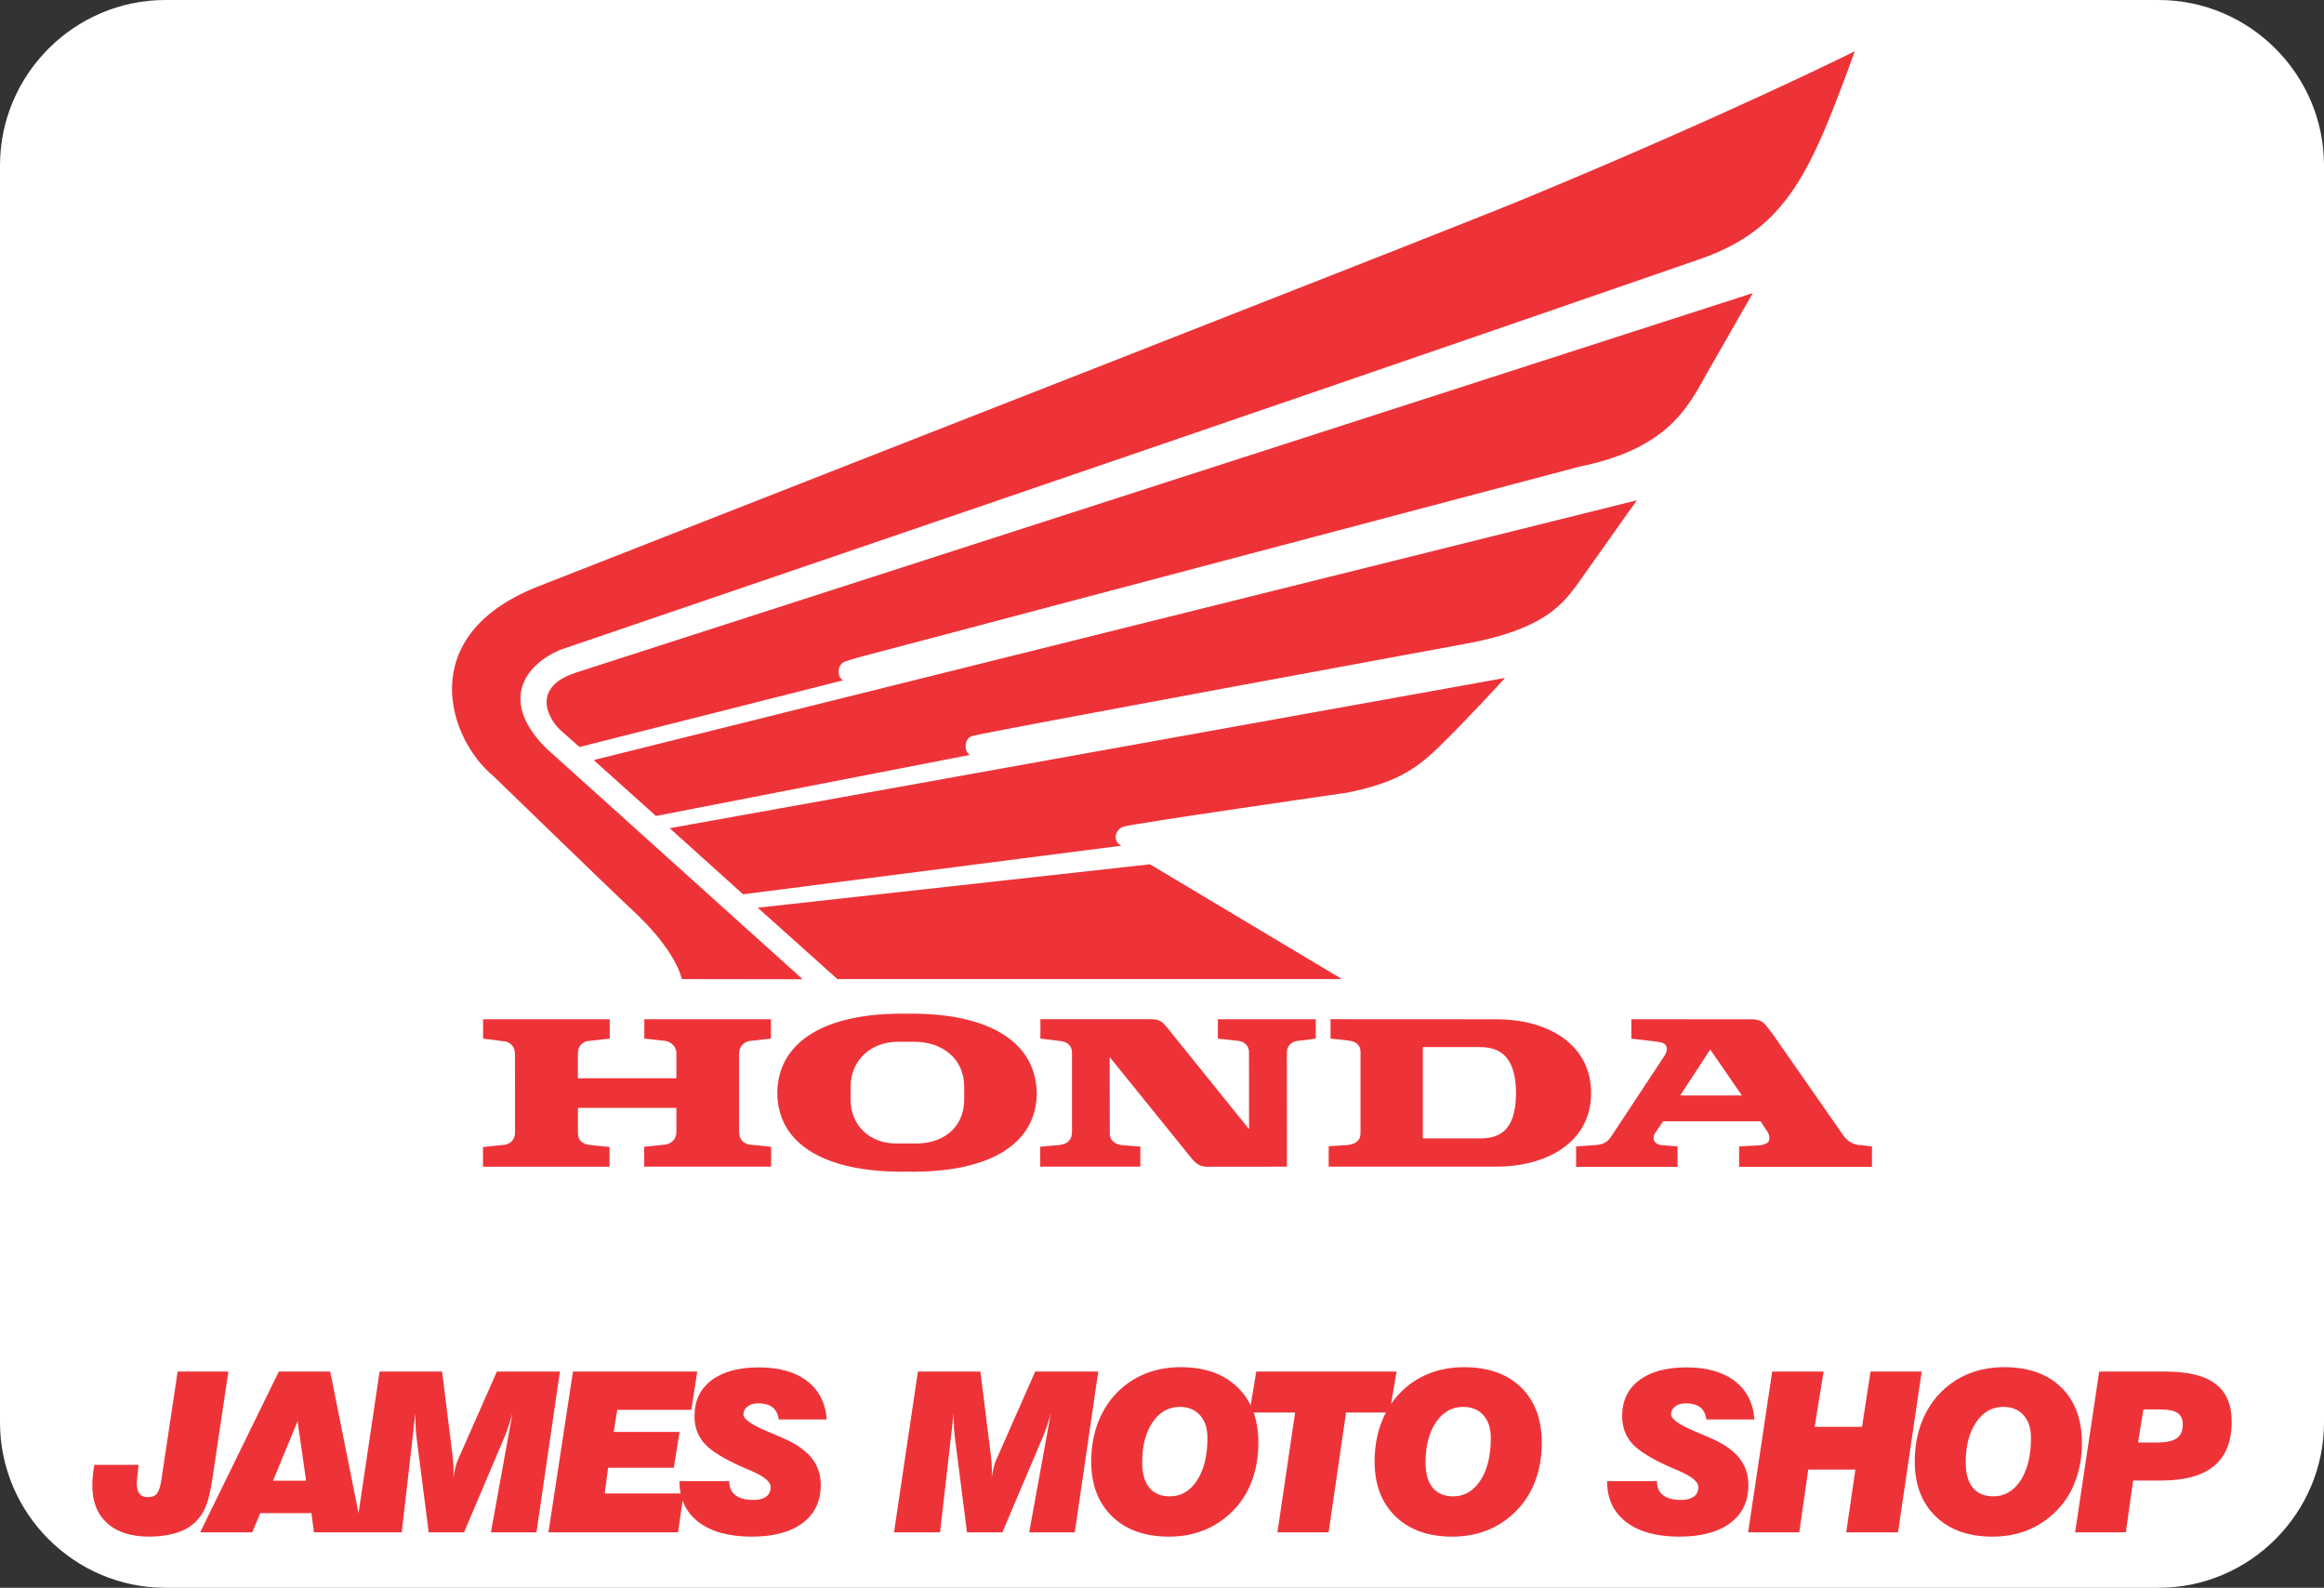 <?xml version="1.0" encoding="UTF-8"?>
<!DOCTYPE svg PUBLIC "-//W3C//DTD SVG 1.1//EN" "http://www.w3.org/Graphics/SVG/1.1/DTD/svg11.dtd">
<!-- Creator: CorelDRAW (Evaluation Version) -->
<svg xmlns="http://www.w3.org/2000/svg" xml:space="preserve" width="52.331mm" height="35.748mm" version="1.1" style="shape-rendering:geometricPrecision; text-rendering:geometricPrecision; image-rendering:optimizeQuality; fill-rule:evenodd; clip-rule:evenodd"
viewBox="0 0 2261.05 1544.55"
 xmlns:xlink="http://www.w3.org/1999/xlink"
 xmlns:xodm="http://www.corel.com/coreldraw/odm/2003">
 <rect x="0" y="0" width="2261.05" height="1544.55" fill="#333333" stroke="none"/>
 <defs>
  <style type="text/css">
   <![CDATA[
    .fil3 {fill:none}
    .fil0 {fill:white}
    .fil1 {fill:#EE3338}
    .fil2 {fill:#EE3338;fill-rule:nonzero}
   ]]>
  </style>
   <clipPath id="id0">
    <path d="M160.9 0l1939.26 0c88.5,0 160.9,72.4 160.9,160.9l0 1222.76c0,88.49 -72.4,160.89 -160.9,160.89l-1939.26 0c-88.5,0 -160.9,-72.4 -160.9,-160.89l0 -1222.76c0,-88.5 72.4,-160.9 160.9,-160.9z"/>
   </clipPath>
 </defs>
 <g id="Camada_x0020_1">
  <path class="fil0" d="M160.9 0l1939.26 0c88.5,0 160.9,72.4 160.9,160.9l0 1222.76c0,88.49 -72.4,160.89 -160.9,160.89l-1939.26 0c-88.5,0 -160.9,-72.4 -160.9,-160.89l0 -1222.76c0,-88.5 72.4,-160.9 160.9,-160.9z"/>
  <g style="clip-path:url(#id0)">
   <g id="_105553211278496">
    <g>
     <path id="_1" class="fil1" d="M1718.24 1099.03l-5.31 -8.25 -94.87 0 -7.94 11.67 0 0c-0.83,1.3 -1.33,2.84 -1.33,4.51 0,4.82 4.88,7.15 10.04,7.15l0 0 13.29 1.07 0 19.84 -98.71 0 0 -19.84 0 0c0,0 9.83,-0.62 18.02,-1.21 8.68,-0.61 12.39,-2.8 16.34,-8.76l0 0 51.21 -77.56 0 0c1.32,-1.88 2.72,-4.62 2.72,-7.02 0,-5.72 -4.42,-6.69 -10.54,-7.46 -7.86,-1.01 -24.01,-2.81 -24.01,-2.81l0 0 0 -18.86 116.42 0.02 0 0c7.86,0 12.03,2.04 16.02,7.79l0 0 5.08 6.54 68.43 98.23 0 0c3.97,5.79 10.02,9.9 17.88,9.9l0 0 10.27 1.21 0 19.84 -129.25 0 0 -19.84 20.44 -1.07 0 0c0,0 7.84,-0.95 8.69,-4.79 1.34,-5.95 -2.88,-10.29 -2.88,-10.29l0 0 0 0zm-23.49 -33.36l-30.84 -44.72 -29.22 44.72 60.07 0 0 0zm-310.46 41.69l55.19 0 0 0c15.57,0 35.46,-3.83 35.46,-43.85 0,-40.07 -19.89,-44.94 -35.46,-44.94l0 0 -55.19 0 0 88.79 0 0zm-91.6 27.51l0 -19.84 18.06 -1.21 0 0c8.33,-0.81 12.92,-4.28 12.92,-11.5l0 0 0 -78.97 0 0c0,-7.2 -4.83,-10.43 -11.9,-11.16 -6.08,-0.66 -17.27,-1.94 -17.27,-1.94l0 0 0 -18.81 161.19 0.09 0.33 0 0 0c50.56,0 91.99,24.77 91.99,71.63 0,48.74 -44.09,71.69 -91.99,71.69l0 0 -0.33 0 -163 0 0 0zm-156.2 -134.09l78.72 97.6 -0.05 -74.86 0 0c0,-7.22 -5.71,-11.29 -13.37,-11.29l0 0 -16.89 -1.95 0 -18.81 95.23 0 0 18.81 -14.83 1.95 0 0c-7.69,0 -13.29,4.29 -13.29,11.47l0 0 0.07 111.18 -77.68 0.05 0 0c-7.23,0 -11.17,-3.29 -15.27,-8.35l0 0 -79.52 -98.36 0.13 74.43 0 0c0,7.19 6.14,11.43 13.85,11.43l0 0 15.87 1.3 0 19.48 -97.41 0 0 -19.39 18.57 -1.68 0 0c8.69,-0.96 12.34,-5.54 12.34,-12.74l0 0 0 -76.91 0 0c0,-7.17 -4.66,-11.16 -13.03,-11.65l0 0 -17.72 -2.23 0 -18.81 107.77 -0 0 0c8.86,0 11.26,3.05 15.34,7.81l0 0 1.2 1.51 0 0zm-246.92 12.61c27.46,0 48.49,16.64 48.49,43.56l0 0 0 12.6 0 0c0,28.17 -21.3,42.79 -46.42,42.79l0 0 -19.84 0 0 0c-25.18,0 -44.22,-17.11 -44.22,-42.79l0 0 0 -12.6 0 0c0,-24.76 18.85,-43.56 46.27,-43.56l0 0 15.71 0 0 0zm119.11 51.62c-1.44,49.6 -48.42,76 -125.89,74.75 -78.65,1.27 -126.54,-25.95 -126.54,-77.07 0.79,-50.27 47.87,-77.85 125.87,-76.59 78.68,-1.28 126.53,26.98 126.53,78.11l0 0 0.03 0.79 0 0zm-350.6 -40.52c0,-7.18 -6.17,-12.26 -13.86,-12.26l0 0 -17.34 -1.95 0 -18.81 123.19 0 0 18.81 -17.15 1.95 0 0c-7.69,0 -13.87,4.57 -13.87,13.01l0 0 0 75.44 0 0c0,7.19 3.87,13.05 13.86,13.08l0 0 17.34 1.8 0 19.33 -123.52 0 0 -19.33 17.88 -1.88 0 0c7.7,0 13.47,-5.08 13.47,-12.26l0 0 0 -23.73 -95.81 0 0 24.21 0 0c0,7.19 3.89,11.15 12.41,11.96l0 0 18.36 1.91 0 19.13 -123.11 0 0 -19.13 18.46 -1.91 0 0c7.65,0 12.68,-4.96 12.68,-12.13l0 0 -0.03 -76.47 0 0c0,-7.18 -4.81,-12.53 -12.51,-12.53l0 0 -18.52 -2.42 0 -18.81 123.21 0 0 18.81 -18.54 2.09 0 0c-7.67,0 -12.44,5.11 -12.44,12.27l0 0 0 24.23 95.84 0 0 -24.38 0 0zm647.5 -72.09l-186.74 -111.64 -381.61 42.22 77.49 69.42 490.86 0 0 0zm-582.62 -82.46l-71.37 -64.29 812.74 -146.19 0 0c0,0 -36.98,40.52 -64.67,67.43 -25.76,25.06 -46.61,35.42 -89.13,44.21 0,0 -208.61,30.03 -217.6,33.1 -9.02,3.12 -10.18,15.33 -1.75,18.44l0 0 -368.21 47.3 0 0zm-145.35 -130.59l1014.88 -252.69 -59.41 83.86 0 0c-13.8,18.19 -32.63,41.92 -106.02,55.51 0,0 -472.29,86.87 -481.27,89.96 -9,3.1 -7.29,17 -1.71,18.27l0 0 -305.89 59.5 -60.58 -54.41 0 0zm262.47 -101.14l697.08 -184.4 0 0c93.46,-18.98 108.41,-65.77 128.32,-99.08l0 0 39.84 -69.63 -1145.2 369.26 0 0c-44.87,14.74 -25.93,46.52 -13.69,56.95l0 0 17.36 15.33 256.75 -64.91 0 0c-5.56,-1.27 -7.27,-15.16 1.73,-18.27 9,-3.1 17.81,-5.26 17.81,-5.26l0 0 0 0zm-176.83 314.2c0,0 -4.07,-26.65 -48.95,-68.01 -16.81,-15.49 -133.98,-129.17 -133.98,-129.17 -44.28,-36.27 -78.08,-137.12 43.09,-184.7 334.23,-131.27 886.83,-346.98 960.16,-377.34 200.32,-82.96 321.01,-143.35 321.01,-143.35 -42.9,117.81 -65.84,172.81 -150.89,202.27 -431.72,149.57 -1108.28,379.9 -1108.28,379.9 -36.75,15.42 -59,51.32 -13.83,96.02l0 0 249.37 224.56 -117.69 -0.17 0 0z"/>
     <path class="fil2" d="M91.74 1424.97l43.08 0 -1.05 9.86c-0.22,1.71 -0.36,3.26 -0.47,4.67 -0.11,1.42 -0.18,2.69 -0.18,3.74 0,4.46 0.91,7.76 2.68,9.93 1.74,2.14 4.49,3.22 8.15,3.22 3.99,0 6.92,-1.19 8.81,-3.55 1.92,-2.39 3.4,-7.21 4.45,-14.5l15.61 -104.14 49.35 0 -15.8 105.96c-1.99,12.94 -4.6,22.62 -7.86,29 -3.26,6.38 -7.98,11.71 -14.13,16.03 -4.24,2.97 -9.86,5.33 -16.81,7.03 -7,1.71 -14.5,2.54 -22.58,2.54 -17.46,0 -31.06,-4.35 -40.69,-13.05 -9.67,-8.74 -14.5,-20.92 -14.5,-36.54 0,-2.75 0.15,-5.83 0.47,-9.24 0.33,-3.41 0.8,-7.07 1.45,-10.95zm102.99 65.65l76.53 -156.42 50.01 0 31.31 156.42 -47.14 0 -2.43 -18.7 -49.79 0 -7.82 18.7 -50.66 0zm70.91 -50.24l32.17 0 -8.3 -57.85 -23.88 57.85zm80.42 50.24l23.26 -156.42 60.8 0 10.51 84.53c0.22,1.92 0.36,3.88 0.47,5.95 0.11,2.03 0.18,4.1 0.18,6.16 0,1.85 -0.04,3.23 -0.07,4.17 -0.03,0.98 -0.07,1.88 -0.14,2.72 0.58,-3.95 1.27,-7.5 2.07,-10.62 0.79,-3.12 1.77,-5.87 2.93,-8.27l37.36 -84.64 61.34 0 -22.83 156.42 -44.35 0 21.02 -115.75c-1.23,4.32 -2.46,8.38 -3.73,12.15 -1.27,3.81 -2.46,7.07 -3.59,9.83l-39.82 93.78 -34.39 0 -12.1 -94.61c-0.29,-2.29 -0.51,-5.26 -0.65,-8.99 -0.15,-3.7 -0.22,-7.76 -0.22,-12.15l-13.26 115.75 -44.79 0zm187.53 0l23.88 -156.42 120.91 0 -5.72 37.27 -72.11 0 -3.48 21.46 64.1 0 -5.62 34.83 -63.92 0 -3.26 25.05 76.74 0 -5.44 37.81 -126.1 0zm127.45 -49.8l48.52 0 0 0.43c0,5.73 1.99,10.15 5.98,13.23 4.02,3.08 9.75,4.6 17.25,4.6 5.54,0 9.75,-1.09 12.65,-3.23 2.89,-2.17 4.35,-5.29 4.35,-9.42 0,-5.08 -6.52,-10.4 -19.53,-15.91 -3.19,-1.34 -5.65,-2.43 -7.43,-3.19 -18.33,-8.08 -30.76,-15.73 -37.32,-22.98 -6.56,-7.28 -9.82,-16.2 -9.82,-26.82 0,-14.86 5.51,-26.5 16.52,-34.84 10.98,-8.37 26.38,-12.54 46.13,-12.54 19.75,0 35.36,4.42 46.92,13.27 11.52,8.84 17.9,21.31 19.1,37.41l-46.71 0c-0.73,-5.33 -2.72,-9.28 -6.05,-11.85 -3.33,-2.58 -8.08,-3.88 -14.2,-3.88 -4.13,0 -7.5,1.02 -10.14,3.08 -2.64,2.07 -3.99,4.61 -3.99,7.65 0,4.61 7.86,10.15 23.55,16.68 6.23,2.61 11.23,4.75 14.97,6.38 12.61,5.51 21.88,11.96 27.83,19.36 5.94,7.39 8.91,16.17 8.91,26.28 0,15.88 -5.87,28.21 -17.61,37.01 -11.78,8.81 -28.3,13.23 -49.61,13.23 -22.14,0 -39.39,-4.75 -51.74,-14.21 -12.36,-9.5 -18.51,-22.73 -18.51,-39.73zm208.76 49.8l23.26 -156.42 60.8 0 10.51 84.53c0.22,1.92 0.36,3.88 0.47,5.95 0.11,2.03 0.18,4.1 0.18,6.16 0,1.85 -0.04,3.23 -0.07,4.17 -0.03,0.98 -0.07,1.88 -0.15,2.72 0.58,-3.95 1.27,-7.5 2.07,-10.62 0.79,-3.12 1.77,-5.87 2.93,-8.27l37.36 -84.64 61.34 0 -22.83 156.42 -44.35 0 21.02 -115.75c-1.23,4.32 -2.46,8.38 -3.73,12.15 -1.27,3.81 -2.46,7.07 -3.59,9.83l-39.82 93.78 -34.39 0 -12.1 -94.61c-0.29,-2.29 -0.51,-5.26 -0.65,-8.99 -0.15,-3.7 -0.22,-7.76 -0.22,-12.15l-13.26 115.75 -44.79 0zm277.97 -122.05c-10.84,0 -19.64,4.97 -26.38,14.94 -6.77,9.93 -10.14,22.95 -10.14,39.04 0,10.77 2.29,18.96 6.89,24.58 4.6,5.62 11.3,8.44 20.07,8.44 10.91,0 19.71,-5.18 26.45,-15.52 6.7,-10.33 10.07,-24.07 10.07,-41.21 0,-9.42 -2.39,-16.82 -7.21,-22.19 -4.82,-5.4 -11.42,-8.08 -19.75,-8.08zm-86.09 53.11c0,-13.01 1.99,-25.05 5.94,-36.1 3.95,-11.02 9.75,-20.7 17.32,-29 8.11,-8.77 17.57,-15.4 28.33,-19.9 10.76,-4.49 22.54,-6.74 35.33,-6.74 23.59,0 42.07,6.52 55.51,19.61 13.44,13.05 20.18,31.03 20.18,53.87 0,12.83 -1.88,24.65 -5.69,35.42 -3.77,10.8 -9.28,20.19 -16.49,28.09 -8.37,9.21 -17.97,16.17 -28.88,20.85 -10.91,4.67 -22.9,7 -35.98,7 -23.3,0 -41.71,-6.56 -55.26,-19.68 -13.55,-13.16 -20.32,-30.96 -20.32,-53.39zm181.15 68.94l17.21 -116.58 -44.39 0 6.6 -39.84 136.49 0 -6.77 39.84 -42.36 0 -16.99 116.58 -49.79 0zm180.64 -122.05c-10.83,0 -19.64,4.97 -26.38,14.94 -6.77,9.93 -10.14,22.95 -10.14,39.04 0,10.77 2.28,18.96 6.89,24.58 4.6,5.62 11.3,8.44 20.07,8.44 10.91,0 19.72,-5.18 26.46,-15.52 6.7,-10.33 10.07,-24.07 10.07,-41.21 0,-9.42 -2.39,-16.82 -7.21,-22.19 -4.82,-5.4 -11.42,-8.08 -19.75,-8.08zm-86.09 53.11c0,-13.01 1.99,-25.05 5.94,-36.1 3.95,-11.02 9.75,-20.7 17.32,-29 8.11,-8.77 17.57,-15.4 28.33,-19.9 10.76,-4.49 22.54,-6.74 35.33,-6.74 23.59,0 42.07,6.52 55.51,19.61 13.45,13.05 20.19,31.03 20.19,53.87 0,12.83 -1.89,24.65 -5.69,35.42 -3.77,10.8 -9.28,20.19 -16.49,28.09 -8.37,9.21 -17.97,16.17 -28.88,20.85 -10.91,4.67 -22.9,7 -35.98,7 -23.3,0 -41.7,-6.56 -55.26,-19.68 -13.55,-13.16 -20.32,-30.96 -20.32,-53.39zm226.19 19.14l48.52 0 0 0.43c0,5.73 2,10.15 5.98,13.23 4.02,3.08 9.75,4.6 17.25,4.6 5.54,0 9.75,-1.09 12.65,-3.23 2.9,-2.17 4.35,-5.29 4.35,-9.42 0,-5.08 -6.52,-10.4 -19.53,-15.91 -3.19,-1.34 -5.65,-2.43 -7.43,-3.19 -18.34,-8.08 -30.76,-15.73 -37.32,-22.98 -6.56,-7.28 -9.82,-16.2 -9.82,-26.82 0,-14.86 5.51,-26.5 16.52,-34.84 10.98,-8.37 26.38,-12.54 46.13,-12.54 19.75,0 35.37,4.42 46.93,13.27 11.52,8.84 17.9,21.31 19.09,37.41l-46.71 0c-0.72,-5.33 -2.72,-9.28 -6.05,-11.85 -3.34,-2.58 -8.08,-3.88 -14.21,-3.88 -4.13,0 -7.5,1.02 -10.14,3.08 -2.64,2.07 -3.98,4.61 -3.98,7.65 0,4.61 7.86,10.15 23.55,16.68 6.23,2.61 11.23,4.75 14.96,6.38 12.61,5.51 21.89,11.96 27.83,19.36 5.95,7.39 8.91,16.17 8.91,26.28 0,15.88 -5.87,28.21 -17.61,37.01 -11.77,8.81 -28.3,13.23 -49.61,13.23 -22.14,0 -39.39,-4.75 -51.74,-14.21 -12.35,-9.5 -18.51,-22.73 -18.51,-39.73zm137.2 49.8l23.44 -156.42 50.01 0 -8.7 53.76 46.09 0 8.26 -53.76 49.79 0 -23.05 156.42 -50.4 0 8.91 -61.04 -45.87 0 -8.7 61.04 -49.79 0zm248.22 -122.05c-10.83,0 -19.64,4.97 -26.38,14.94 -6.77,9.93 -10.14,22.95 -10.14,39.04 0,10.77 2.28,18.96 6.89,24.58 4.6,5.62 11.3,8.44 20.07,8.44 10.91,0 19.72,-5.18 26.46,-15.52 6.7,-10.33 10.07,-24.07 10.07,-41.21 0,-9.42 -2.39,-16.82 -7.21,-22.19 -4.82,-5.4 -11.42,-8.08 -19.75,-8.08zm-86.09 53.11c0,-13.01 1.99,-25.05 5.94,-36.1 3.95,-11.02 9.75,-20.7 17.32,-29 8.11,-8.77 17.57,-15.4 28.33,-19.9 10.76,-4.49 22.54,-6.74 35.33,-6.74 23.59,0 42.07,6.52 55.51,19.61 13.45,13.05 20.19,31.03 20.19,53.87 0,12.83 -1.89,24.65 -5.69,35.42 -3.77,10.8 -9.28,20.19 -16.49,28.09 -8.37,9.21 -17.97,16.17 -28.88,20.85 -10.91,4.67 -22.9,7 -35.98,7 -23.3,0 -41.7,-6.56 -55.26,-19.68 -13.55,-13.16 -20.32,-30.96 -20.32,-53.39zm217.24 -18.45l17.39 0c9.57,0 16.31,-1.38 20.22,-4.1 3.95,-2.72 5.91,-7.21 5.91,-13.52 0,-5.08 -1.7,-8.78 -5.11,-11.1 -3.37,-2.28 -8.81,-3.44 -16.23,-3.44l-16.96 0 -5.22 32.15zm-61.24 87.4l23.44 -156.42 64.32 0c22.1,0 38.38,3.99 48.84,11.96 10.47,7.94 15.73,20.22 15.73,36.79 0,19.18 -5.69,33.53 -17.03,42.99 -11.38,9.5 -28.52,14.25 -51.45,14.25l-27.39 0 -7.1 50.42 -49.35 0z"/>
    </g>
   </g>
  </g>
  <path class="fil3" d="M160.9 0l1939.26 0c88.5,0 160.9,72.4 160.9,160.9l0 1222.76c0,88.49 -72.4,160.89 -160.9,160.89l-1939.26 0c-88.5,0 -160.9,-72.4 -160.9,-160.89l0 -1222.76c0,-88.5 72.4,-160.9 160.9,-160.9z"/>
 </g>
</svg>

